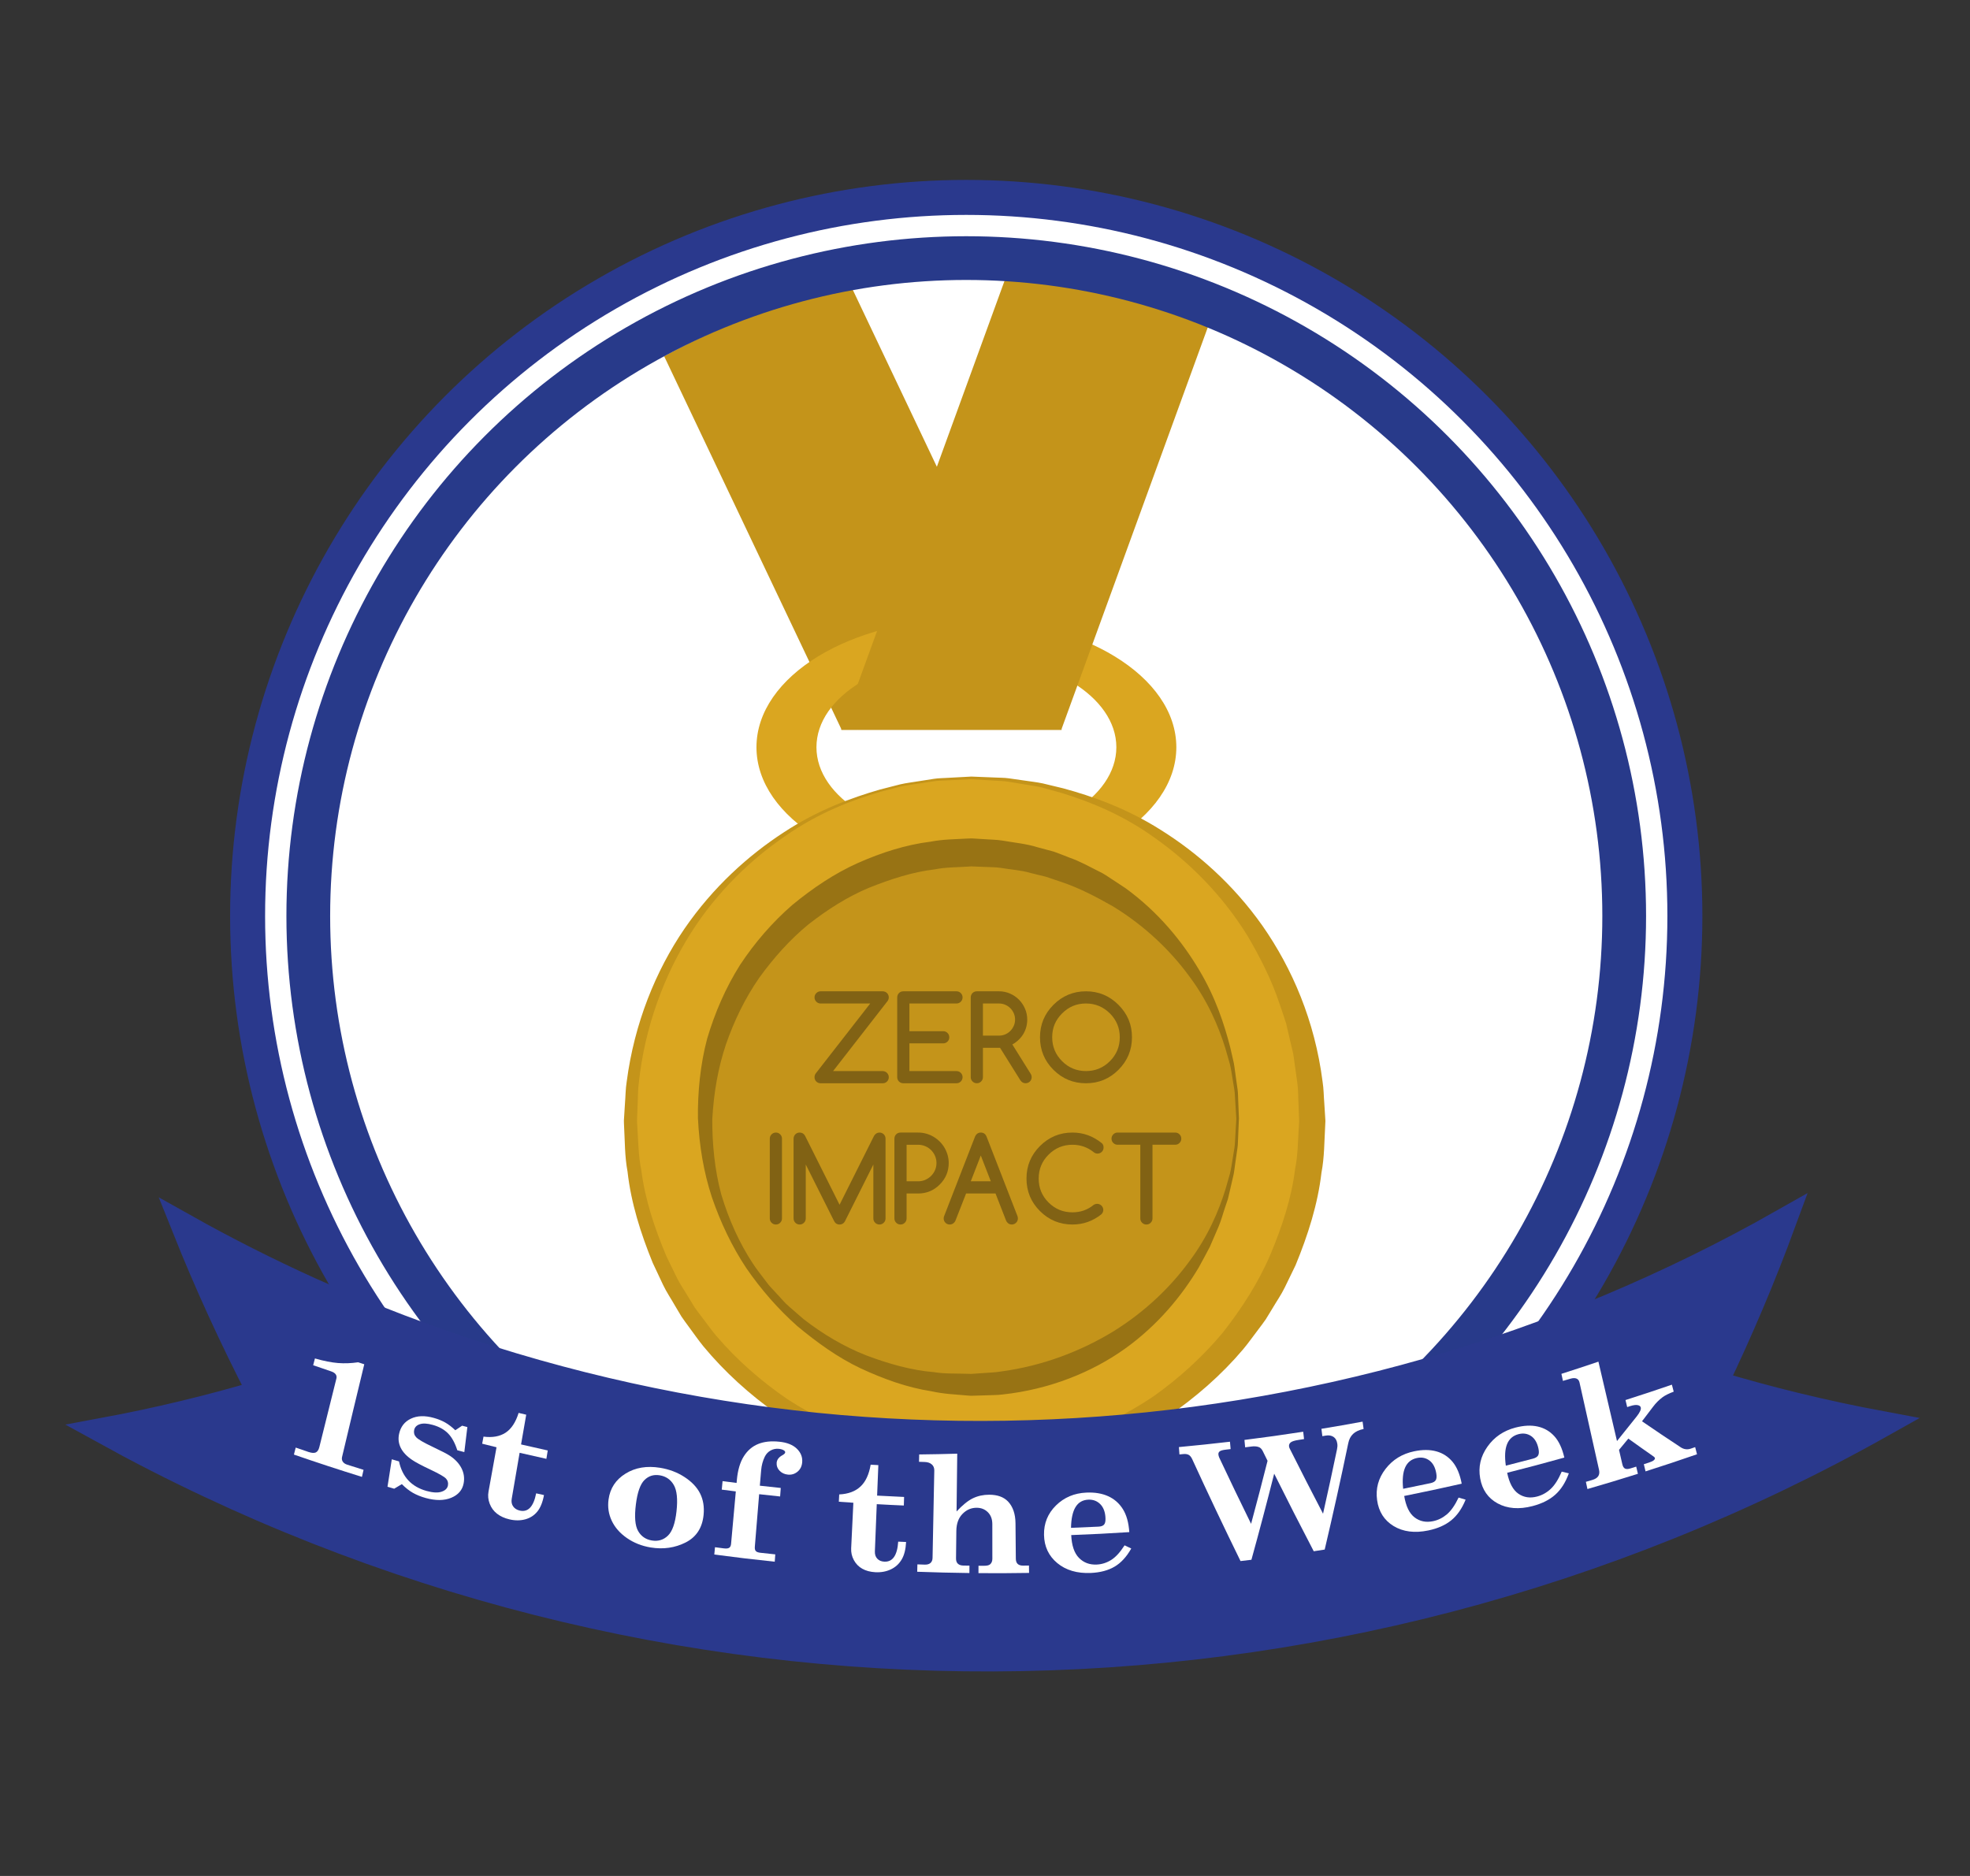 <?xml version="1.0" encoding="utf-8"?>
<!-- Generator: Adobe Illustrator 16.0.4, SVG Export Plug-In . SVG Version: 6.00 Build 0)  -->
<!DOCTYPE svg PUBLIC "-//W3C//DTD SVG 1.1//EN" "http://www.w3.org/Graphics/SVG/1.1/DTD/svg11.dtd">
<svg version="1.1" id="Livello_1" xmlns="http://www.w3.org/2000/svg" xmlns:xlink="http://www.w3.org/1999/xlink" x="0px" y="0px"
	 width="225.205px" height="214.48px" viewBox="0 0 225.205 214.48" enable-background="new 0 0 225.205 214.48"
	 xml:space="preserve">
<rect x="0" y="0" width="225.205" height="214.48" fill="#333333" stroke="none"/>
<circle fill="#FFFFFF" stroke="#2A398D" stroke-width="4" stroke-miterlimit="10" cx="110.458" cy="104.723" r="82.153"/>
<g>
	<path fill="#C4941A" d="M97.394,32.938c-7.636,1.504-14.855,4.162-21.471,7.787l20.293,42.713h1.809l10.134-27.842L97.394,32.938z"
		/>
	<polygon fill="#C4941A" points="108.159,55.597 98.025,83.438 121.386,83.438 	"/>
</g>
<path fill="#DAA620" d="M110.476,95.911c-9.469,0-17.142-4.691-17.142-10.48c0-5.791,7.673-10.482,17.142-10.482
	c9.468,0,17.142,4.691,17.142,10.482C127.618,91.22,119.944,95.911,110.476,95.911z M110.476,70.755
	c-13.251,0-23.999,6.572-23.999,14.676s10.748,14.674,23.999,14.674s23.999-6.57,23.999-14.674S123.727,70.755,110.476,70.755z"/>
<g>
	<path fill="#DAA620" d="M111.043,88.937c-21.521,0-38.974,17.572-38.974,39.238c0,21.668,17.453,39.238,38.974,39.238
		c21.519,0,38.973-17.57,38.973-39.238C150.016,106.509,132.562,88.937,111.043,88.937z M111.043,156.202
		c-15.377,0-27.838-12.547-27.838-28.027s12.461-28.027,27.838-28.027c15.376,0,27.838,12.547,27.838,28.027
		S126.419,156.202,111.043,156.202z"/>
	<g>
		<path fill="#C4941A" d="M111.051,89.086c0,0-0.958,0.046-2.756,0.133c-0.447,0.033-0.955,0.018-1.499,0.1
			c-0.544,0.082-1.137,0.171-1.779,0.268c-0.639,0.109-1.336,0.174-2.062,0.338c-0.721,0.188-1.487,0.389-2.297,0.601
			c-3.197,0.929-7.064,2.378-10.887,5.059c-3.833,2.615-7.735,6.273-10.794,11.091c-3.036,4.809-5.27,10.696-5.952,17.15
			c-0.114,0.801-0.083,1.623-0.133,2.44c-0.007,0.808-0.116,1.672-0.041,2.446c0.118,1.681,0.118,3.433,0.46,5.061
			c0.417,3.328,1.525,6.682,2.893,9.901c0.386,0.79,0.772,1.584,1.161,2.381c0.388,0.797,0.909,1.524,1.359,2.294l0.701,1.144
			c0.25,0.371,0.535,0.719,0.801,1.08c0.55,0.71,1.065,1.452,1.646,2.143c2.349,2.753,5.114,5.177,8.147,7.256
			c3.085,2.013,6.478,3.559,10.016,4.678c3.57,1.043,7.288,1.506,11.008,1.565c1.772-0.145,3.859-0.13,5.58-0.515l1.349-0.222
			l0.674-0.109l0.67-0.182l2.678-0.721c3.502-1.174,6.84-2.766,9.859-4.811c2.97-2.109,5.65-4.556,7.934-7.293
			c2.196-2.8,4.107-5.78,5.459-8.967c1.332-3.176,2.406-6.438,2.808-9.749c0.333-1.637,0.319-3.293,0.431-4.917l0.031-0.536
			l-0.024-0.631l-0.046-1.257c-0.049-0.823-0.021-1.692-0.134-2.462c-0.108-0.771-0.215-1.538-0.321-2.299
			c-0.06-0.382-0.089-0.762-0.17-1.141l-0.269-1.132c-0.175-0.754-0.348-1.502-0.52-2.244c-0.22-0.729-0.482-1.439-0.717-2.152
			c-0.94-2.856-2.279-5.455-3.697-7.875c-2.954-4.782-6.746-8.462-10.496-11.125c-3.742-2.727-7.563-4.231-10.733-5.208
			c-0.804-0.224-1.565-0.435-2.281-0.634c-0.722-0.174-1.417-0.248-2.055-0.365c-0.64-0.105-1.232-0.203-1.775-0.293
			c-0.543-0.089-1.046-0.08-1.492-0.119c-1.788-0.11-2.742-0.169-2.742-0.169L111.051,89.086z M111.043,88.786
			c0,0,0.963,0.039,2.768,0.111c0.451,0.031,0.959,0.011,1.509,0.089c0.55,0.079,1.15,0.164,1.8,0.257
			c0.646,0.105,1.353,0.167,2.087,0.326c0.732,0.176,1.51,0.363,2.332,0.561c3.247,0.882,7.197,2.24,11.215,4.792
			c4.011,2.518,8.172,6.098,11.58,10.941c3.39,4.857,5.975,10.864,6.858,17.789c0.139,0.86,0.128,1.662,0.2,2.504l0.079,1.255
			l0.04,0.631c-0.001-0.041,0.007,0.144,0.004,0.155l-0.004,0.082l-0.007,0.164l-0.015,0.328c-0.101,1.752-0.083,3.538-0.423,5.31
			c-0.414,3.579-1.537,7.121-2.959,10.571c-0.408,0.842-0.817,1.687-1.229,2.535c-0.412,0.848-0.96,1.625-1.438,2.444l-0.744,1.217
			c-0.265,0.395-0.566,0.767-0.848,1.152c-0.582,0.757-1.13,1.546-1.747,2.282c-2.487,2.938-5.44,5.51-8.672,7.717
			c-3.286,2.139-6.9,3.782-10.671,4.964l-2.878,0.719l-0.72,0.179l-0.746,0.109l-1.493,0.216c-0.996,0.146-1.998,0.307-2.942,0.306
			l-2.937,0.121c-3.955-0.116-7.894-0.671-11.66-1.832c-3.734-1.237-7.294-2.928-10.514-5.098c-3.168-2.237-6.036-4.831-8.458-7.756
			c-0.599-0.733-1.13-1.519-1.694-2.271c-0.273-0.384-0.565-0.753-0.821-1.146l-0.718-1.208c-0.46-0.812-0.991-1.583-1.386-2.423
			c-0.394-0.839-0.787-1.675-1.178-2.508c-1.387-3.406-2.476-6.856-2.874-10.419c-0.331-1.78-0.298-3.471-0.394-5.166
			c-0.006-0.229-0.023-0.384-0.022-0.672l0.04-0.643l0.08-1.278c0.072-0.848,0.064-1.696,0.201-2.525
			c0.869-6.665,3.318-12.679,6.6-17.481c3.302-4.809,7.354-8.41,11.283-10.975c3.938-2.598,7.841-4.012,11.062-4.94
			c0.816-0.209,1.588-0.407,2.315-0.594c0.73-0.17,1.435-0.24,2.08-0.354c0.648-0.102,1.247-0.195,1.796-0.281
			c0.549-0.085,1.053-0.072,1.501-0.108c1.796-0.098,2.754-0.148,2.754-0.148L111.043,88.786z"/>
		<path fill="#C4941A" d="M111.036,156.352c0,0-0.684-0.037-1.967-0.107c-0.321-0.027-0.68-0.018-1.073-0.079
			s-0.822-0.13-1.286-0.202c-0.461-0.082-0.965-0.134-1.488-0.255c-0.52-0.133-1.073-0.274-1.656-0.424
			c-2.304-0.662-5.098-1.667-7.928-3.511c-2.821-1.824-5.736-4.389-8.129-7.822c-2.379-3.431-4.158-7.745-4.806-12.536
			c-0.101-0.596-0.099-1.206-0.153-1.815c-0.021-0.623-0.126-1.199-0.078-1.873c0.065-1.213,0.037-2.412,0.271-3.705
			c0.281-2.578,1.057-5.057,2.049-7.518c1.025-2.449,2.479-4.744,4.159-6.899c1.74-2.113,3.803-3.991,6.086-5.61
			c2.32-1.573,4.887-2.801,7.583-3.701c2.718-0.847,5.564-1.254,8.422-1.346c1.506,0.082,2.73,0.024,4.242,0.292
			c1.473,0.147,2.846,0.528,4.236,0.871c2.732,0.845,5.354,2.026,7.739,3.567c2.346,1.59,4.495,3.444,6.3,5.573
			c1.75,2.164,3.277,4.483,4.368,6.975c1.028,2.503,1.838,5.073,2.135,7.669c0.243,1.284,0.229,2.578,0.3,3.848l0.01,0.238
			l0.005,0.119l0.003,0.06l-0.004,0.133l-0.031,0.45l-0.061,0.896c-0.055,0.604-0.05,1.168-0.152,1.796
			c-0.661,5.05-2.576,9.357-5.063,12.842c-2.499,3.469-5.524,6.013-8.427,7.79c-2.91,1.797-5.75,2.746-8.081,3.361
			c-0.59,0.138-1.148,0.268-1.673,0.39c-0.526,0.112-1.032,0.154-1.496,0.228c-0.465,0.064-0.895,0.124-1.289,0.178
			c-0.394,0.055-0.758,0.039-1.081,0.06c-1.292,0.046-1.98,0.071-1.98,0.071L111.036,156.352z M111.043,156.052
			c0,0,0.68-0.044,1.956-0.129c0.317-0.029,0.676-0.024,1.063-0.089c0.386-0.065,0.809-0.137,1.265-0.215
			c0.454-0.085,0.949-0.141,1.463-0.266c0.509-0.146,1.05-0.301,1.622-0.464c2.254-0.71,4.965-1.806,7.599-3.777
			c2.643-1.923,5.298-4.565,7.343-7.974c0.982-1.723,1.897-3.571,2.543-5.59c0.161-0.504,0.341-1.006,0.491-1.521
			c0.116-0.524,0.233-1.053,0.351-1.585c0.296-1.064,0.337-2.124,0.514-3.201c0.076-0.537,0.054-1.167,0.086-1.752l0.029-0.898
			l0.014-0.451c0.002-0.086,0,0.054-0.001,0.02l-0.003-0.053L137.371,128l-0.012-0.214c-0.082-1.142-0.072-2.307-0.309-3.457
			c-0.285-2.327-1.045-4.617-1.983-6.847c-0.945-2.24-2.282-4.338-3.821-6.311c-1.603-1.927-3.478-3.656-5.562-5.148
			c-2.119-1.447-4.464-2.576-6.927-3.414c-1.254-0.34-2.514-0.727-3.771-0.881c-1.182-0.277-2.717-0.273-3.943-0.381
			c-2.625,0.035-5.248,0.352-7.771,1.079c-2.5,0.782-4.899,1.865-7.083,3.28c-2.147,1.463-4.108,3.17-5.776,5.111
			c-1.608,1.982-3.019,4.104-4.029,6.386c-0.974,2.272-1.768,4.655-2.068,6.999c-0.246,1.141-0.25,2.4-0.338,3.6
			c-0.055,0.533,0.019,1.156,0.021,1.727c0.032,0.58,0.007,1.162,0.085,1.731c0.46,4.579,2.024,8.768,4.157,12.204
			c2.15,3.442,4.917,6.063,7.641,7.938c2.714,1.927,5.472,2.967,7.752,3.63c0.577,0.151,1.124,0.294,1.638,0.429
			c0.518,0.116,1.015,0.162,1.471,0.239c0.457,0.068,0.88,0.132,1.268,0.189s0.751,0.046,1.07,0.07
			c1.284,0.06,1.969,0.092,1.969,0.092L111.043,156.052z"/>
	</g>
</g>
<g>
	<circle fill="#C4941A" cx="111.043" cy="127.896" r="30.438"/>
	<path fill="#987314" d="M141.631,127.903c0,0-0.032,0.746-0.092,2.146c-0.024,0.35-0.012,0.74-0.071,1.17
		c-0.062,0.43-0.13,0.898-0.203,1.404c-0.085,0.505-0.129,1.058-0.238,1.634c-0.131,0.571-0.271,1.179-0.419,1.821
		c-0.075,0.321-0.152,0.65-0.231,0.989c-0.111,0.329-0.225,0.667-0.341,1.012c-0.238,0.688-0.422,1.439-0.737,2.172
		c-0.318,0.735-0.648,1.5-0.991,2.293c-0.392,0.771-0.834,1.552-1.275,2.373c-1.901,3.182-4.623,6.55-8.419,9.273
		c-3.785,2.71-8.647,4.661-13.978,5.239c-0.663,0.091-1.341,0.064-2.017,0.102l-1.018,0.031l-0.511,0.016l-0.126-0.001l-0.062-0.005
		l-0.123-0.009l-0.246-0.017c-1.32-0.122-2.617-0.16-4.045-0.479c-2.826-0.438-5.487-1.41-8.101-2.623
		c-2.607-1.232-4.982-2.953-7.234-4.821c-2.196-1.95-4.152-4.189-5.845-6.649c-1.651-2.49-2.947-5.228-3.928-8.096
		c-0.951-2.903-1.439-5.879-1.594-9.027c-0.038-2.921,0.264-6.144,1.056-9.108c0.878-2.957,2.11-5.811,3.749-8.41
		c1.688-2.562,3.7-4.886,5.981-6.867c2.325-1.917,4.822-3.603,7.515-4.807c2.686-1.188,5.481-2.084,8.3-2.431
		c1.397-0.273,2.805-0.275,4.188-0.354l0.259-0.01l0.129-0.005l0.065-0.003l0.143,0.005l0.491,0.029l0.977,0.06
		c0.659,0.056,1.271,0.044,1.958,0.154c1.354,0.24,2.747,0.363,3.985,0.758c0.632,0.17,1.26,0.338,1.883,0.505
		c0.609,0.209,1.199,0.46,1.791,0.685c1.199,0.415,2.285,1.034,3.375,1.579c0.556,0.252,1.046,0.611,1.548,0.935
		c0.498,0.327,0.991,0.652,1.478,0.974c3.789,2.754,6.504,6.129,8.401,9.318c1.927,3.201,2.909,6.31,3.571,8.851
		c0.146,0.643,0.286,1.251,0.416,1.823c0.109,0.575,0.151,1.126,0.235,1.63c0.072,0.506,0.138,0.974,0.199,1.402
		c0.058,0.429,0.044,0.824,0.068,1.176c0.056,1.406,0.086,2.156,0.086,2.156V127.903z M141.331,127.896c0,0-0.045-0.741-0.13-2.133
		c-0.03-0.347-0.024-0.737-0.091-1.159c-0.069-0.423-0.145-0.883-0.226-1.381c-0.086-0.497-0.155-1.036-0.296-1.596
		c-0.159-0.555-0.329-1.145-0.507-1.769c-0.761-2.462-1.997-5.404-4.147-8.264c-2.103-2.874-5.013-5.709-8.684-7.956
		c-1.87-1.06-3.839-2.12-6.028-2.838c-0.543-0.185-1.092-0.37-1.645-0.558c-0.567-0.138-1.138-0.278-1.713-0.419
		c-1.153-0.344-2.307-0.396-3.479-0.6c-0.582-0.091-1.271-0.069-1.907-0.11l-0.978-0.039l-0.491-0.02
		c-0.093-0.002,0.057-0.001,0.02,0.001l-0.058,0.004l-0.117,0.008l-0.234,0.015c-1.245,0.086-2.516,0.063-3.771,0.315
		c-2.542,0.298-5.042,1.12-7.502,2.101c-2.459,1.022-4.755,2.495-6.918,4.181c-2.129,1.744-3.989,3.838-5.638,6.116
		c-1.606,2.315-2.857,4.892-3.799,7.599c-0.915,2.748-1.388,5.487-1.565,8.54c-0.015,2.824,0.267,5.811,1.024,8.621
		c0.838,2.796,2.022,5.489,3.618,7.913c0.394,0.606,0.85,1.171,1.281,1.748c0.223,0.283,0.425,0.583,0.664,0.852l0.731,0.791
		c0.502,0.512,0.938,1.087,1.488,1.544l1.609,1.399c2.236,1.736,4.654,3.174,7.2,4.166c2.533,0.958,5.167,1.703,7.702,1.908
		c1.225,0.208,2.606,0.149,3.915,0.193l0.247,0.008l0.123,0.004l0.062,0.002c0.035,0.002-0.08-0.005-0.003-0.005l0.471-0.034
		l0.937-0.066c0.621-0.059,1.243-0.053,1.848-0.162c4.879-0.64,9.272-2.364,12.947-4.605c3.664-2.275,6.569-5.117,8.669-7.999
		c2.148-2.864,3.387-5.809,4.143-8.274c0.178-0.624,0.347-1.214,0.505-1.77c0.14-0.56,0.208-1.097,0.292-1.593
		c0.08-0.497,0.154-0.957,0.222-1.378c0.065-0.422,0.059-0.818,0.088-1.166c0.081-1.397,0.124-2.144,0.124-2.144V127.896z"/>
</g>
<path fill="#C4941A" d="M115.206,31.091L106.5,55.013L96.366,82.854l-0.213,0.584h25.169l17.135-47.076
	C131.199,33.437,123.379,31.61,115.206,31.091z"/>
<g>
	<path fill="#816214" d="M93.809,113.337h7.097c0.097,0,0.188,0.018,0.272,0.053c0.086,0.035,0.16,0.085,0.224,0.148
		s0.112,0.138,0.147,0.223c0.035,0.086,0.053,0.177,0.053,0.273c0,0.145-0.044,0.279-0.131,0.407l-6.236,8.017h5.671
		c0.197,0.004,0.362,0.074,0.496,0.21s0.2,0.301,0.2,0.493c0,0.193-0.066,0.355-0.2,0.489s-0.297,0.2-0.489,0.2h-7.104
		c-0.101,0-0.192-0.018-0.276-0.053c-0.083-0.035-0.156-0.084-0.22-0.147s-0.113-0.137-0.148-0.22
		c-0.034-0.084-0.052-0.176-0.052-0.276c0.004-0.167,0.052-0.312,0.145-0.434l6.223-7.99h-5.671c-0.188,0-0.352-0.067-0.489-0.203
		c-0.139-0.136-0.207-0.301-0.207-0.493c0-0.193,0.068-0.357,0.207-0.492C93.458,113.405,93.621,113.337,93.809,113.337z"/>
	<path fill="#816214" d="M109.343,122.458c0.192,0,0.356,0.068,0.492,0.204s0.204,0.3,0.204,0.492s-0.068,0.357-0.204,0.493
		s-0.3,0.203-0.492,0.203h-6.078c-0.102,0-0.193-0.018-0.276-0.053s-0.156-0.084-0.22-0.147c-0.064-0.063-0.113-0.137-0.148-0.22
		c-0.035-0.084-0.053-0.176-0.053-0.276v-9.12c0-0.097,0.018-0.188,0.053-0.273c0.035-0.085,0.084-0.159,0.148-0.223
		c0.063-0.063,0.137-0.113,0.22-0.148s0.175-0.053,0.276-0.053h6.078c0.192,0,0.356,0.068,0.492,0.205
		c0.136,0.135,0.204,0.299,0.204,0.492c0,0.192-0.068,0.357-0.204,0.493s-0.3,0.203-0.492,0.203h-5.382v3.167h3.863
		c0.193,0,0.357,0.068,0.493,0.204s0.203,0.3,0.203,0.492s-0.067,0.358-0.203,0.493c-0.136,0.137-0.3,0.203-0.493,0.203h-3.863
		v3.168H109.343z"/>
	<path fill="#816214" d="M110.972,123.154v-9.12c0-0.097,0.018-0.188,0.053-0.273c0.035-0.085,0.084-0.159,0.148-0.223
		c0.063-0.063,0.137-0.113,0.22-0.148s0.175-0.053,0.276-0.053h2.536c0.442,0,0.859,0.086,1.252,0.257
		c0.392,0.171,0.733,0.403,1.024,0.696c0.292,0.294,0.522,0.637,0.693,1.028c0.171,0.393,0.257,0.81,0.257,1.252
		c0,0.289-0.036,0.57-0.108,0.845c-0.072,0.273-0.18,0.532-0.322,0.775s-0.32,0.469-0.532,0.677
		c-0.213,0.208-0.459,0.392-0.739,0.549l2.096,3.357c0.075,0.122,0.112,0.249,0.112,0.381c0,0.101-0.018,0.192-0.053,0.276
		c-0.035,0.083-0.084,0.156-0.147,0.22c-0.064,0.063-0.139,0.112-0.224,0.147c-0.086,0.035-0.177,0.053-0.272,0.053
		c-0.246,0-0.445-0.113-0.599-0.342l-2.319-3.712h-1.958v3.357c0,0.192-0.068,0.357-0.204,0.493s-0.3,0.203-0.492,0.203
		c-0.193,0-0.357-0.067-0.493-0.203S110.972,123.347,110.972,123.154z M112.366,114.73v3.674h1.84c0.254,0,0.492-0.048,0.716-0.145
		s0.418-0.229,0.582-0.398s0.294-0.363,0.391-0.585c0.097-0.221,0.145-0.457,0.145-0.706c0-0.255-0.048-0.492-0.145-0.716
		s-0.228-0.419-0.395-0.586c-0.166-0.166-0.361-0.298-0.584-0.394c-0.224-0.097-0.46-0.145-0.71-0.145H112.366z"/>
	<path fill="#816214" d="M129.404,118.594c0,1.45-0.515,2.69-1.544,3.72c-1.025,1.024-2.263,1.537-3.713,1.537
		c-1.454,0-2.693-0.513-3.719-1.537c-1.025-1.025-1.538-2.266-1.538-3.72c0-1.45,0.513-2.687,1.538-3.712
		c1.029-1.029,2.27-1.545,3.719-1.545c1.446,0,2.684,0.516,3.713,1.545c0.517,0.518,0.903,1.082,1.16,1.695
		C129.276,117.19,129.404,117.862,129.404,118.594z M124.147,114.73c-0.543,0-1.039,0.095-1.488,0.283
		c-0.448,0.188-0.864,0.473-1.245,0.854c-0.381,0.381-0.664,0.794-0.851,1.24c-0.187,0.447-0.279,0.942-0.279,1.485
		c0,1.069,0.377,1.98,1.13,2.733c0.754,0.754,1.665,1.131,2.733,1.131c1.069,0,1.98-0.377,2.734-1.131
		c0.753-0.753,1.13-1.664,1.13-2.733c0-1.064-0.377-1.973-1.13-2.726C126.123,115.11,125.211,114.73,124.147,114.73z"/>
	<path fill="#816214" d="M89.393,139.304c0,0.192-0.067,0.356-0.203,0.492c-0.136,0.137-0.301,0.204-0.493,0.204
		s-0.357-0.067-0.493-0.204c-0.136-0.136-0.203-0.3-0.203-0.492v-9.121c0-0.192,0.067-0.356,0.203-0.492s0.301-0.204,0.493-0.204
		s0.357,0.068,0.493,0.204s0.203,0.3,0.203,0.492V139.304z"/>
	<path fill="#816214" d="M90.72,139.304v-9.121c0-0.096,0.018-0.188,0.053-0.271c0.035-0.087,0.085-0.161,0.148-0.224
		c0.063-0.064,0.137-0.113,0.22-0.148s0.175-0.053,0.276-0.053c0.271,0,0.478,0.125,0.617,0.375l3.942,7.878l3.943-7.878
		c0.157-0.25,0.363-0.375,0.617-0.375c0.097,0,0.188,0.018,0.272,0.053c0.086,0.035,0.16,0.084,0.224,0.148
		c0.063,0.062,0.113,0.137,0.148,0.224c0.034,0.084,0.052,0.176,0.052,0.271v9.121c0,0.192-0.067,0.356-0.203,0.492
		c-0.136,0.137-0.301,0.204-0.493,0.204s-0.356-0.067-0.493-0.204c-0.136-0.136-0.203-0.3-0.203-0.492v-6.164l-3.26,6.512
		c-0.136,0.232-0.337,0.349-0.604,0.349c-0.289,0-0.501-0.14-0.637-0.421l-3.227-6.439v6.164c0,0.192-0.068,0.356-0.204,0.492
		c-0.136,0.137-0.3,0.204-0.492,0.204c-0.193,0-0.357-0.067-0.493-0.204C90.789,139.66,90.72,139.496,90.72,139.304z"/>
	<path fill="#816214" d="M102.247,139.304v-9.121c0-0.096,0.018-0.188,0.052-0.271c0.035-0.087,0.085-0.161,0.148-0.224
		c0.063-0.064,0.137-0.113,0.22-0.148s0.176-0.053,0.276-0.053h2.023c0.315,0,0.621,0.042,0.917,0.125s0.572,0.201,0.831,0.354
		s0.495,0.336,0.71,0.549c0.215,0.212,0.397,0.448,0.549,0.707c0.15,0.258,0.27,0.535,0.354,0.831
		c0.085,0.295,0.128,0.601,0.128,0.916c0,0.955-0.344,1.776-1.031,2.465c-0.679,0.679-1.498,1.019-2.458,1.019h-1.327v2.852
		c0,0.192-0.067,0.356-0.204,0.492c-0.136,0.137-0.3,0.204-0.492,0.204c-0.193,0-0.357-0.067-0.493-0.204
		C102.314,139.66,102.247,139.496,102.247,139.304z M103.639,130.88v4.179h1.327c0.285,0,0.554-0.055,0.806-0.164
		c0.251-0.109,0.473-0.259,0.663-0.447s0.342-0.409,0.453-0.663c0.112-0.254,0.168-0.526,0.168-0.815
		c0-0.293-0.056-0.567-0.168-0.821c-0.111-0.254-0.263-0.475-0.453-0.663s-0.413-0.337-0.667-0.443
		c-0.254-0.108-0.521-0.161-0.802-0.161H103.639z"/>
	<path fill="#816214" d="M107.95,138.988l3.509-9.028c0.141-0.315,0.361-0.474,0.664-0.474c0.311,0,0.532,0.158,0.663,0.474
		l3.522,9.061c0.035,0.088,0.053,0.183,0.053,0.283c0,0.192-0.068,0.356-0.204,0.492c-0.136,0.137-0.3,0.204-0.492,0.204
		c-0.193,0-0.355-0.067-0.486-0.204c-0.07-0.069-0.123-0.145-0.158-0.223l-1.216-3.121h-3.364l-1.222,3.121
		c-0.035,0.078-0.088,0.153-0.158,0.223c-0.136,0.137-0.3,0.204-0.492,0.204c-0.193,0-0.356-0.067-0.49-0.204
		c-0.134-0.136-0.2-0.3-0.2-0.492C107.877,139.198,107.902,139.093,107.95,138.988z M113.266,135.059l-1.144-2.95l-1.144,2.95
		H113.266z"/>
	<path fill="#816214" d="M125.428,137.635c0.097,0,0.187,0.018,0.27,0.056c0.084,0.037,0.157,0.086,0.221,0.147
		s0.113,0.135,0.151,0.221c0.037,0.085,0.056,0.176,0.056,0.272c0,0.184-0.072,0.351-0.217,0.499c-0.978,0.78-2.079,1.17-3.306,1.17
		c-1.454,0-2.694-0.513-3.719-1.538c-1.025-1.024-1.538-2.265-1.538-3.719c0-1.45,0.513-2.688,1.538-3.713
		c1.029-1.029,2.269-1.544,3.719-1.544c1.244,0,2.368,0.409,3.371,1.229c0.123,0.118,0.184,0.278,0.184,0.48
		c0,0.101-0.018,0.192-0.052,0.275c-0.035,0.083-0.085,0.157-0.148,0.22c-0.063,0.064-0.138,0.113-0.224,0.148
		c-0.085,0.035-0.176,0.053-0.272,0.053c-0.171,0-0.331-0.066-0.479-0.197c-0.333-0.263-0.7-0.465-1.101-0.604
		c-0.401-0.141-0.827-0.21-1.278-0.21c-1.068,0-1.982,0.379-2.74,1.137c-0.749,0.749-1.123,1.658-1.123,2.727
		c0,1.073,0.374,1.984,1.123,2.733c0.754,0.754,1.667,1.13,2.74,1.13c0.916,0,1.722-0.282,2.418-0.848
		C125.135,137.681,125.271,137.639,125.428,137.635z"/>
	<path fill="#816214" d="M134.345,130.88h-2.596v8.424c0,0.192-0.067,0.356-0.203,0.492c-0.136,0.137-0.3,0.204-0.493,0.204
		c-0.192,0-0.356-0.067-0.492-0.204c-0.136-0.136-0.204-0.3-0.204-0.492v-8.424h-2.596c-0.192,0-0.356-0.068-0.492-0.204
		c-0.137-0.136-0.204-0.3-0.204-0.493c0-0.192,0.067-0.356,0.204-0.492c0.136-0.136,0.3-0.204,0.492-0.204h6.584
		c0.193,0,0.357,0.068,0.493,0.204s0.204,0.3,0.204,0.492c0,0.193-0.068,0.357-0.204,0.493S134.539,130.88,134.345,130.88z"/>
</g>
<circle fill="none" stroke="#283A8A" stroke-width="5" stroke-miterlimit="10" cx="110.458" cy="104.724" r="75.216"/>
<g>
	<g>
		<path fill="#2A398D" stroke="#2A398D" stroke-width="3" stroke-miterlimit="10" d="M215.119,162.836
			c-6.562-1.224-12.939-2.779-19.114-4.636c2.933-6.103,5.538-12.271,7.816-18.472c-51.882,29.431-114.491,32.079-168.394,7.787
			c-4.848-2.195-9.625-4.608-14.315-7.239c2.547,6.378,5.444,12.724,8.695,19c-5.811,1.722-11.799,3.167-17.945,4.31
			C75.104,198.511,152.022,198.275,215.119,162.836L215.119,162.836L215.119,162.836z"/>
	</g>
</g>
<g>
	<g>
		<path fill="#FFFFFF" d="M36.003,155.314c1.025,0.294,1.906,0.465,2.638,0.523c0.733,0.058,1.5,0.031,2.299-0.086
			c0.234,0.076,0.469,0.152,0.703,0.227c-0.855,3.532-1.702,7.062-2.539,10.596c-0.049,0.208-0.021,0.389,0.086,0.544
			c0.105,0.155,0.276,0.27,0.509,0.343c0.62,0.198,1.24,0.393,1.861,0.586c-0.061,0.269-0.123,0.539-0.184,0.808
			c-2.599-0.807-5.191-1.656-7.777-2.551c0.068-0.268,0.136-0.532,0.205-0.8c0.483,0.168,0.968,0.334,1.453,0.498
			c0.373,0.125,0.654,0.145,0.845,0.057c0.19-0.089,0.326-0.293,0.405-0.616c0.645-2.611,1.295-5.224,1.949-7.835
			c0.046-0.186,0.018-0.344-0.083-0.484c-0.102-0.14-0.278-0.253-0.531-0.338c-0.681-0.229-1.362-0.462-2.042-0.698
			C35.868,155.829,35.936,155.572,36.003,155.314z"/>
		<path fill="#FFFFFF" d="M52.049,163.522c0.26-0.173,0.521-0.349,0.78-0.521c0.199,0.053,0.399,0.106,0.599,0.157
			c-0.117,0.955-0.233,1.906-0.348,2.862c-0.268-0.069-0.535-0.141-0.803-0.211c-0.276-0.858-0.633-1.506-1.076-1.944
			c-0.441-0.438-1.018-0.758-1.731-0.954c-0.615-0.173-1.104-0.201-1.472-0.081c-0.365,0.117-0.582,0.339-0.651,0.657
			c-0.067,0.314,0.006,0.59,0.222,0.825c0.213,0.242,0.859,0.622,1.94,1.131c0.98,0.464,1.628,0.798,1.941,1.011
			c0.597,0.401,1.033,0.872,1.31,1.417c0.275,0.547,0.357,1.122,0.242,1.724c-0.144,0.762-0.613,1.312-1.416,1.647
			c-0.801,0.332-1.775,0.344-2.918,0.027c-0.551-0.152-1.039-0.349-1.462-0.589c-0.422-0.239-0.845-0.572-1.268-0.997
			c-0.291,0.176-0.582,0.349-0.875,0.523c-0.255-0.073-0.51-0.149-0.765-0.225c0.162-1.05,0.326-2.093,0.491-3.138
			c0.275,0.082,0.551,0.164,0.826,0.242c0.369,1.765,1.425,2.899,3.156,3.38c0.712,0.195,1.28,0.226,1.703,0.086
			c0.422-0.14,0.667-0.377,0.731-0.71c0.059-0.304-0.013-0.567-0.216-0.789c-0.203-0.221-0.79-0.556-1.758-1.014
			c-1.045-0.493-1.748-0.87-2.111-1.121c-0.623-0.419-1.058-0.881-1.308-1.385c-0.249-0.502-0.312-1.037-0.187-1.606
			c0.178-0.812,0.631-1.39,1.352-1.73c0.721-0.344,1.588-0.371,2.608-0.086c0.497,0.138,0.932,0.314,1.306,0.526
			C51.27,162.851,51.655,163.146,52.049,163.522z"/>
		<path fill="#FFFFFF" d="M59.287,161.54c0.29,0.068,0.579,0.138,0.869,0.204c-0.197,1.135-0.394,2.268-0.59,3.4
			c1.016,0.236,2.033,0.467,3.05,0.69c-0.052,0.319-0.104,0.64-0.155,0.957c-1.021-0.224-2.04-0.455-3.06-0.692
			c-0.302,1.753-0.602,3.504-0.902,5.255c-0.059,0.349-0.004,0.643,0.166,0.88c0.17,0.239,0.421,0.397,0.752,0.473
			c0.948,0.217,1.573-0.443,1.876-1.972c0.298,0.066,0.596,0.134,0.894,0.198c-0.15,0.815-0.403,1.445-0.76,1.883
			c-0.356,0.439-0.814,0.734-1.375,0.89c-0.562,0.153-1.167,0.156-1.816,0.004c-0.568-0.132-1.043-0.351-1.422-0.649
			c-0.381-0.299-0.659-0.679-0.833-1.135c-0.176-0.459-0.22-0.92-0.137-1.383c0.304-1.691,0.609-3.385,0.917-5.075
			c-0.547-0.134-1.093-0.271-1.64-0.409c0.051-0.27,0.102-0.541,0.152-0.809c1.022,0.136,1.866-0.019,2.527-0.452
			C58.461,163.361,58.956,162.608,59.287,161.54z"/>
		<path fill="#FFFFFF" d="M75.459,167.814c1.038,0.17,1.967,0.518,2.794,1.058c0.826,0.538,1.42,1.161,1.779,1.877
			s0.493,1.534,0.4,2.456c-0.148,1.472-0.827,2.523-2.046,3.143c-1.22,0.618-2.556,0.812-3.999,0.576
			c-1.021-0.168-1.929-0.529-2.724-1.08c-0.792-0.55-1.371-1.21-1.731-1.975c-0.361-0.764-0.481-1.574-0.365-2.429
			c0.176-1.29,0.828-2.272,1.948-2.964C72.635,167.784,73.945,167.568,75.459,167.814z M75.416,168.673
			c-0.688-0.112-1.269,0.068-1.747,0.545c-0.476,0.476-0.802,1.396-0.975,2.768c-0.179,1.423-0.096,2.44,0.251,3.05
			c0.345,0.608,0.872,0.975,1.579,1.09c0.718,0.117,1.331-0.067,1.834-0.556c0.502-0.485,0.827-1.413,0.978-2.772
			c0.155-1.399,0.049-2.404-0.313-3.025C76.661,169.154,76.125,168.788,75.416,168.673z"/>
		<path fill="#FFFFFF" d="M86.862,169.861c0.797,0.091,1.594,0.176,2.392,0.259c-0.025,0.324-0.049,0.648-0.073,0.974
			c-0.799-0.082-1.599-0.17-2.398-0.26c-0.165,2-0.329,3.999-0.492,5.999c-0.019,0.232,0.018,0.402,0.114,0.503
			c0.093,0.102,0.274,0.169,0.539,0.196c0.561,0.062,1.123,0.123,1.684,0.182c-0.021,0.28-0.042,0.56-0.062,0.839
			c-2.305-0.239-4.609-0.515-6.91-0.821c0.026-0.278,0.053-0.556,0.08-0.836c0.33,0.042,0.659,0.087,0.988,0.13
			c0.299,0.038,0.51,0.018,0.635-0.065c0.125-0.08,0.195-0.23,0.215-0.454c0.18-1.996,0.36-3.993,0.542-5.99
			c-0.536-0.066-1.071-0.136-1.607-0.206c0.031-0.322,0.062-0.646,0.093-0.97c0.534,0.07,1.068,0.139,1.602,0.205
			c0.01-0.113,0.021-0.228,0.031-0.341c0.103-1.125,0.367-2.023,0.79-2.694c0.423-0.673,0.971-1.143,1.646-1.417
			c0.673-0.273,1.48-0.36,2.421-0.26c0.874,0.09,1.538,0.354,1.992,0.791c0.453,0.437,0.662,0.944,0.622,1.528
			c-0.031,0.464-0.207,0.831-0.528,1.101c-0.322,0.269-0.691,0.383-1.108,0.341c-0.39-0.038-0.708-0.189-0.955-0.447
			c-0.248-0.259-0.356-0.562-0.33-0.905c0.028-0.355,0.25-0.646,0.664-0.869c0.2-0.114,0.303-0.219,0.311-0.315
			c0.006-0.084-0.037-0.159-0.132-0.224c-0.144-0.098-0.34-0.16-0.589-0.188c-0.328-0.035-0.638,0.024-0.931,0.182
			s-0.52,0.395-0.68,0.716c-0.231,0.477-0.371,0.994-0.417,1.554C86.959,168.685,86.911,169.273,86.862,169.861z"/>
		<path fill="#FFFFFF" d="M99.531,167.459c0.292,0.018,0.586,0.035,0.879,0.05c-0.047,1.163-0.094,2.324-0.141,3.486
			c1.029,0.058,2.057,0.11,3.085,0.153c-0.01,0.327-0.02,0.651-0.03,0.979c-1.032-0.042-2.063-0.096-3.095-0.154
			c-0.072,1.797-0.144,3.593-0.215,5.389c-0.014,0.355,0.077,0.639,0.275,0.846c0.197,0.208,0.463,0.322,0.798,0.338
			c0.958,0.05,1.49-0.714,1.593-2.289c0.301,0.013,0.602,0.025,0.903,0.04c-0.044,0.839-0.212,1.508-0.508,2.005
			c-0.295,0.499-0.708,0.877-1.239,1.128c-0.532,0.251-1.127,0.359-1.783,0.322c-0.574-0.034-1.068-0.164-1.479-0.397
			c-0.412-0.231-0.731-0.559-0.961-0.982c-0.231-0.425-0.333-0.874-0.31-1.352c0.083-1.738,0.167-3.476,0.251-5.21
			c-0.554-0.039-1.108-0.078-1.661-0.119c0.014-0.278,0.029-0.556,0.044-0.833c1.021-0.047,1.83-0.343,2.422-0.894
			C98.954,169.415,99.343,168.578,99.531,167.459z"/>
		<path fill="#FFFFFF" d="M105.079,166.289c1.451-0.016,2.9-0.045,4.35-0.088c-0.026,2.204-0.052,4.406-0.077,6.607
			c0.685-0.737,1.309-1.241,1.876-1.512c0.567-0.271,1.186-0.404,1.858-0.403c0.932,0.002,1.643,0.254,2.14,0.766
			c0.564,0.589,0.854,1.425,0.864,2.509c0.012,1.345,0.024,2.688,0.037,4.033c0.002,0.278,0.075,0.484,0.219,0.611
			c0.143,0.129,0.35,0.19,0.622,0.187c0.221-0.002,0.44-0.006,0.66-0.01c0.004,0.281,0.008,0.562,0.012,0.845
			c-1.928,0.033-3.856,0.041-5.784,0.025c0.001-0.281,0.002-0.564,0.003-0.845c0.208,0.001,0.417,0.002,0.625,0.003
			c0.347,0.001,0.582-0.055,0.705-0.169c0.17-0.15,0.255-0.362,0.254-0.636c-0.001-1.318-0.002-2.641-0.004-3.959
			c-0.001-0.569-0.171-1.021-0.508-1.358c-0.338-0.337-0.76-0.506-1.269-0.511c-0.627-0.004-1.17,0.227-1.63,0.699
			c-0.46,0.471-0.696,1.115-0.706,1.939c-0.012,1.049-0.024,2.099-0.036,3.149c-0.003,0.273,0.067,0.477,0.213,0.613
			c0.145,0.134,0.354,0.204,0.626,0.208c0.231,0.004,0.464,0.008,0.696,0.01c-0.002,0.282-0.004,0.562-0.006,0.845
			c-1.989-0.024-3.978-0.073-5.966-0.146c0.007-0.281,0.014-0.563,0.021-0.844c0.276,0.01,0.552,0.021,0.828,0.029
			c0.292,0.01,0.516-0.052,0.668-0.188c0.153-0.133,0.233-0.331,0.237-0.591c0.065-3.33,0.131-6.657,0.198-9.986
			c0.006-0.29-0.091-0.522-0.288-0.694c-0.198-0.174-0.464-0.264-0.798-0.275c-0.22-0.007-0.44-0.015-0.661-0.022
			C105.064,166.852,105.071,166.569,105.079,166.289z"/>
		<path fill="#FFFFFF" d="M129.098,175.169c-2.212,0.144-4.425,0.258-6.639,0.338c0.055,1.192,0.349,2.065,0.885,2.608
			c0.537,0.546,1.216,0.801,2.033,0.762c0.586-0.028,1.135-0.202,1.646-0.523c0.511-0.317,1.024-0.878,1.536-1.675
			c0.254,0.122,0.508,0.242,0.763,0.362c-0.532,0.946-1.165,1.637-1.895,2.068c-0.73,0.434-1.638,0.679-2.718,0.728
			c-1.574,0.07-2.859-0.311-3.846-1.13c-0.987-0.821-1.488-1.897-1.514-3.224c-0.025-1.328,0.436-2.443,1.368-3.365
			c0.935-0.919,2.088-1.406,3.47-1.468c0.957-0.043,1.786,0.092,2.49,0.41c0.705,0.319,1.265,0.809,1.683,1.473
			C128.777,173.196,129.024,174.074,129.098,175.169z M122.436,174.68c1.051-0.038,2.102-0.085,3.152-0.138
			c0.295-0.016,0.503-0.091,0.625-0.231c0.123-0.141,0.177-0.384,0.163-0.737c-0.028-0.703-0.229-1.235-0.597-1.604
			c-0.369-0.368-0.824-0.535-1.369-0.512c-0.645,0.03-1.129,0.31-1.457,0.846C122.626,172.84,122.454,173.631,122.436,174.68z"/>
		<path fill="#FFFFFF" d="M134.769,165.446c1.947-0.182,3.893-0.385,5.837-0.613c0.025,0.281,0.049,0.562,0.075,0.842
			c-0.184,0.022-0.367,0.043-0.551,0.065c-0.347,0.04-0.578,0.103-0.692,0.192c-0.117,0.087-0.167,0.21-0.154,0.359
			c0.009,0.109,0.042,0.231,0.1,0.365c1.19,2.529,2.402,5.053,3.637,7.566c0.648-2.399,1.276-4.8,1.883-7.206
			c-0.185-0.372-0.368-0.743-0.551-1.116c-0.116-0.229-0.261-0.38-0.433-0.447c-0.228-0.093-0.518-0.116-0.872-0.07
			c-0.235,0.03-0.471,0.06-0.706,0.09c-0.026-0.281-0.054-0.562-0.08-0.844c2.241-0.28,4.48-0.592,6.716-0.938
			c0.033,0.28,0.065,0.559,0.098,0.84c-0.207,0.032-0.414,0.063-0.62,0.096c-0.453,0.067-0.753,0.163-0.903,0.282
			c-0.15,0.122-0.215,0.274-0.194,0.462c0.008,0.077,0.035,0.159,0.078,0.246c1.248,2.49,2.519,4.975,3.81,7.446
			c0.552-2.445,1.083-4.896,1.593-7.346c0.051-0.223,0.065-0.436,0.04-0.634c-0.047-0.368-0.19-0.631-0.428-0.795
			c-0.239-0.161-0.529-0.215-0.875-0.157c-0.137,0.022-0.274,0.046-0.411,0.068c-0.035-0.28-0.069-0.56-0.104-0.841
			c1.57-0.255,3.138-0.53,4.705-0.82c0.039,0.28,0.078,0.56,0.117,0.838c-0.52,0.11-0.92,0.297-1.203,0.565
			c-0.281,0.269-0.466,0.626-0.554,1.074c-0.84,4.054-1.738,8.104-2.691,12.148c-0.417,0.065-0.835,0.13-1.253,0.194
			c-1.537-2.944-3.044-5.901-4.521-8.87c-0.83,3.286-1.698,6.569-2.603,9.844c-0.416,0.05-0.831,0.1-1.246,0.147
			c-1.893-3.862-3.734-7.745-5.521-11.645c-0.111-0.244-0.247-0.411-0.405-0.496c-0.159-0.082-0.356-0.118-0.592-0.094
			c-0.155,0.016-0.31,0.03-0.464,0.044C134.808,166.009,134.789,165.728,134.769,165.446z"/>
		<path fill="#FFFFFF" d="M167.098,169.632c-2.188,0.497-4.379,0.966-6.573,1.404c0.196,1.175,0.591,1.997,1.189,2.452
			c0.6,0.456,1.306,0.6,2.116,0.429c0.58-0.121,1.106-0.385,1.579-0.784c0.472-0.402,0.917-1.036,1.333-1.913
			c0.268,0.08,0.536,0.157,0.804,0.237c-0.418,1.027-0.968,1.814-1.646,2.363c-0.676,0.549-1.552,0.938-2.624,1.159
			c-1.559,0.324-2.884,0.15-3.963-0.505c-1.079-0.658-1.705-1.649-1.886-2.963c-0.182-1.315,0.144-2.501,0.962-3.567
			c0.821-1.064,1.91-1.732,3.278-2.017c0.948-0.199,1.791-0.195,2.529,0.007c0.74,0.202,1.356,0.602,1.853,1.193
			C166.543,167.721,166.896,168.555,167.098,169.632z M160.403,170.216c1.042-0.208,2.083-0.421,3.123-0.644
			c0.292-0.062,0.491-0.174,0.596-0.33c0.105-0.161,0.13-0.413,0.074-0.76c-0.113-0.694-0.375-1.193-0.786-1.5
			c-0.411-0.305-0.885-0.4-1.424-0.287c-0.639,0.133-1.088,0.491-1.349,1.074C160.374,168.354,160.297,169.169,160.403,170.216z"/>
		<path fill="#FFFFFF" d="M178.83,166.646c-2.174,0.61-4.353,1.189-6.535,1.739c0.241,1.168,0.667,1.967,1.284,2.394
			c0.618,0.426,1.331,0.534,2.136,0.321c0.577-0.151,1.095-0.44,1.553-0.865c0.458-0.424,0.88-1.086,1.264-1.981
			c0.271,0.065,0.542,0.131,0.814,0.195c-0.379,1.048-0.901,1.864-1.56,2.447c-0.658,0.584-1.521,1.017-2.586,1.295
			c-1.551,0.405-2.885,0.296-3.991-0.304c-1.106-0.604-1.769-1.562-2-2.869c-0.231-1.309,0.05-2.509,0.83-3.616
			c0.782-1.107,1.847-1.83,3.208-2.185c0.942-0.245,1.786-0.287,2.534-0.121c0.75,0.166,1.382,0.532,1.902,1.1
			C178.201,164.764,178.585,165.58,178.83,166.646z M172.142,167.572c1.036-0.261,2.07-0.528,3.104-0.803
			c0.291-0.077,0.486-0.198,0.585-0.36c0.099-0.165,0.115-0.422,0.046-0.765c-0.14-0.687-0.422-1.173-0.845-1.459
			c-0.423-0.284-0.902-0.355-1.438-0.216c-0.635,0.165-1.072,0.549-1.312,1.144C172.042,165.71,171.997,166.532,172.142,167.572z"/>
		<path fill="#FFFFFF" d="M178.496,157.073c1.414-0.452,2.824-0.915,4.231-1.394c0.714,3.026,1.421,6.052,2.123,9.079
			c0.763-0.941,1.518-1.883,2.266-2.831c0.355-0.455,0.505-0.793,0.452-1.008c-0.033-0.135-0.149-0.226-0.35-0.269
			c-0.2-0.045-0.494-0.005-0.883,0.119c-0.106,0.034-0.213,0.068-0.32,0.103c-0.064-0.268-0.129-0.535-0.193-0.803
			c1.772-0.564,3.54-1.15,5.303-1.758c0.07,0.268,0.139,0.532,0.208,0.798c-0.563,0.214-0.991,0.426-1.283,0.644
			c-0.401,0.298-0.758,0.66-1.077,1.082c-0.418,0.555-0.84,1.108-1.263,1.662c1.469,1.01,2.952,2.007,4.448,2.99
			c0.361,0.225,0.737,0.273,1.128,0.137c0.167-0.058,0.333-0.115,0.5-0.172c0.07,0.271,0.141,0.544,0.21,0.816
			c-1.957,0.679-3.918,1.332-5.883,1.957c-0.065-0.272-0.13-0.546-0.196-0.82c0.193-0.062,0.385-0.123,0.579-0.186
			c0.278-0.091,0.468-0.181,0.566-0.271c0.1-0.094,0.141-0.173,0.124-0.244c-0.016-0.063-0.065-0.123-0.15-0.179
			c-0.969-0.677-1.932-1.358-2.89-2.048c-0.354,0.431-0.708,0.859-1.064,1.287c0.126,0.548,0.253,1.097,0.379,1.645
			c0.06,0.259,0.162,0.426,0.307,0.497s0.355,0.064,0.629-0.022c0.217-0.067,0.433-0.134,0.65-0.203
			c0.065,0.276,0.129,0.548,0.193,0.822c-1.919,0.604-3.843,1.186-5.769,1.741c-0.059-0.276-0.119-0.551-0.177-0.825
			c0.237-0.068,0.474-0.137,0.712-0.207c0.343-0.1,0.575-0.244,0.7-0.437c0.125-0.19,0.156-0.435,0.091-0.729
			c-0.737-3.329-1.48-6.657-2.232-9.987c-0.051-0.223-0.166-0.372-0.345-0.445c-0.179-0.072-0.407-0.067-0.685,0.014
			c-0.288,0.085-0.576,0.169-0.864,0.251C178.614,157.611,178.555,157.342,178.496,157.073z"/>
	</g>
</g>
</svg>

